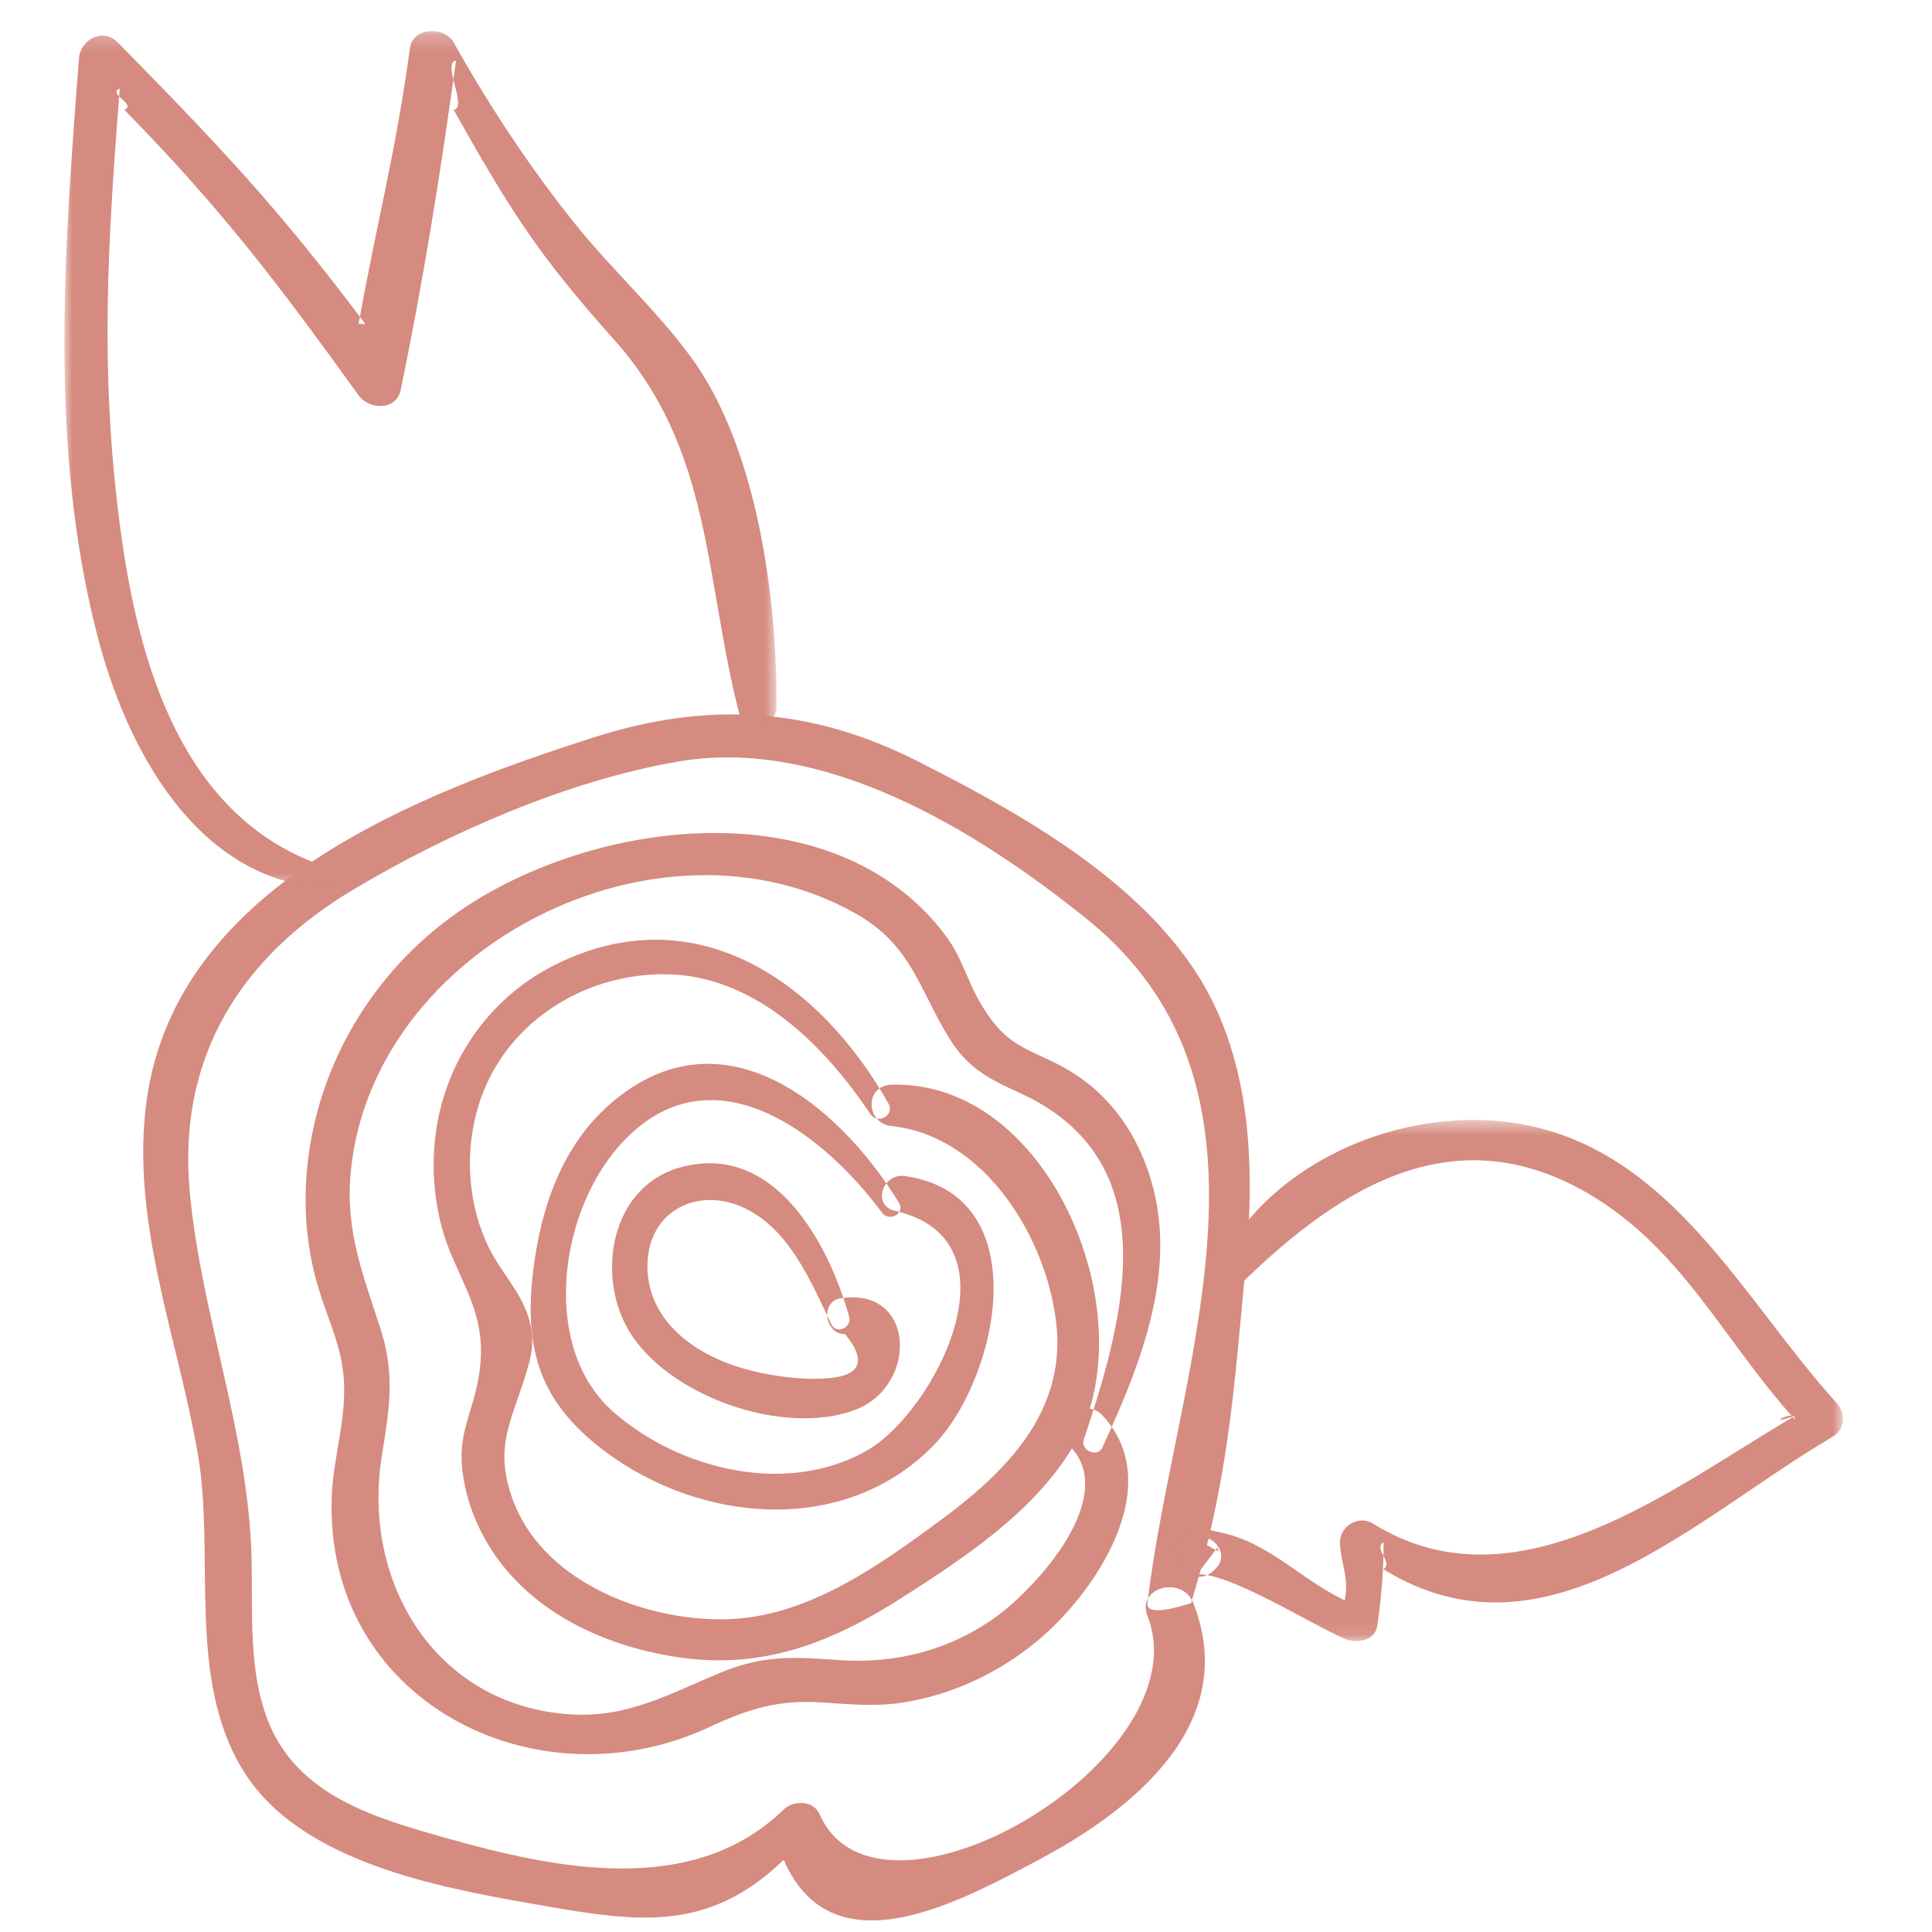 <?xml version="1.0" encoding="UTF-8"?>
<svg width="120px" height="120px" viewBox="0 0 120 120" version="1.1" xmlns="http://www.w3.org/2000/svg" xmlns:xlink="http://www.w3.org/1999/xlink">
    <!-- Generator: Sketch 51.1 (57501) - http://www.bohemiancoding.com/sketch -->
    <title>Painted flower1</title>
    <desc>Created with Sketch.</desc>
    <defs>
        <polygon id="path-1" points="0 0.222 44.229 0.222 44.229 53.459 0 53.459"></polygon>
        <polygon id="path-3" points="0.716 0.541 42.147 0.541 42.147 32.907 0.716 32.907"></polygon>
    </defs>
    <g id="Painted-flower1" stroke="none" stroke-width="1" fill="none" fill-rule="evenodd">
        <g id="Group" transform="translate(4, 1)">
            <path d="M69.977,98.578 C72.278,90.992 72.623,85.6 73.364,77.715 C73.967,71.306 73.77,64.41 69.977,58.928 C66.032,53.227 59.046,49.343 52.984,46.275 C46.369,42.924 39.974,42.538 32.929,44.786 C21.816,48.333 7.021,54.061 5.125,67.232 C4.045,74.712 7.027,82.018 8.283,89.279 C9.386,95.645 7.542,103.381 11.192,109.109 C14.704,114.617 23.066,116.194 29.005,117.236 C35.338,118.349 39.846,119.183 44.678,114.517 C47.689,121.463 55.51,117.175 60.518,114.517 C66.386,111.4 73.056,106.056 70.121,98.578 C69.433,96.825 66.573,97.586 67.27,99.362 C70.759,108.277 50.581,120.072 46.899,111.672 C46.522,110.812 45.266,110.815 44.678,111.389 C39.047,116.865 30.562,115.094 23.76,113.177 C19.34,111.93 14.441,110.552 12.623,105.825 C11.423,102.699 11.701,99.172 11.628,95.891 C11.455,88.038 8.502,80.774 7.785,73.021 C7.015,64.653 10.949,58.407 18.02,54.21 C23.947,50.686 31.282,47.481 38.116,46.302 C47.192,44.736 56.692,50.584 63.544,56.115 C76.797,66.819 68.909,84.441 67.27,98.578 C67.204,99.161 68.106,99.161 69.977,98.578 Z" id="Fill-1" fill="#D58B80"></path>
            <path d="M64.471,88.907 C67.102,83.197 69.619,76.799 66.882,70.638 C65.934,68.499 64.444,66.71 62.428,65.507 C59.975,64.047 58.564,64.272 56.794,61.126 C56.041,59.791 55.72,58.445 54.774,57.166 C47.694,47.616 31.828,49.89 23.545,56.317 C19.055,59.8 16.017,64.896 15.2,70.527 C14.779,73.407 14.955,76.342 15.815,79.126 C16.497,81.327 17.36,82.887 17.378,85.258 C17.396,87.538 16.702,89.642 16.608,91.901 C16.096,104.654 29.287,111.277 40.02,106.29 C42.505,105.137 44.287,104.569 47.039,104.741 C48.76,104.85 50.32,105.017 52.043,104.753 C55.111,104.282 58.02,102.915 60.405,100.942 C64.07,97.913 68.507,91.237 64.482,86.923 C63.256,85.612 61.292,87.581 62.516,88.89 C65.44,92.024 60.405,97.574 57.891,99.403 C55.046,101.472 51.678,102.35 48.2,102.116 C45.309,101.923 43.497,101.75 40.699,102.912 C37.602,104.203 34.989,105.701 31.477,105.485 C23.015,104.958 18.464,97.26 19.714,89.44 C20.197,86.434 20.557,84.35 19.605,81.438 C18.525,78.113 17.44,75.423 17.785,71.803 C19.111,57.807 36.932,48.81 49.166,55.752 C52.579,57.687 53.041,60.315 54.882,63.362 C56.033,65.273 57.291,65.958 59.29,66.862 C68.519,71.036 65.92,80.645 63.315,88.419 C63.092,89.089 64.169,89.563 64.471,88.907" id="Fill-3" fill="#D58B80"></path>
            <path d="M51.178,67.531 C46.923,59.997 39.231,54.585 30.521,58.902 C26.771,60.761 24.128,64.215 23.253,68.309 C22.823,70.335 22.832,72.471 23.265,74.496 C23.461,75.418 23.745,76.288 24.123,77.151 C25.282,79.8 26.294,81.474 25.697,84.72 C25.334,86.701 24.497,87.992 24.699,90.132 C24.898,92.227 25.741,94.244 26.985,95.921 C29.605,99.445 33.881,101.303 38.128,101.936 C43.387,102.717 47.669,101.025 52.048,98.218 C55.946,95.722 60.263,92.88 62.678,88.803 C67.288,81.015 61.34,66.085 51.374,66.372 C49.688,66.421 49.759,68.769 51.374,68.941 C57.128,69.55 61.033,75.855 61.615,81.272 C62.198,86.678 58.516,90.398 54.474,93.383 C50.49,96.322 45.977,99.562 40.838,99.579 C35.766,99.597 29.599,97.13 27.808,92.034 C26.719,88.932 27.699,87.404 28.633,84.448 C29.075,83.055 29.253,82.115 28.782,80.693 C28.273,79.162 27.099,77.976 26.388,76.545 C25.048,73.838 24.84,70.566 25.715,67.689 C27.24,62.657 32.087,59.505 37.244,59.511 C42.805,59.517 47.154,63.855 50.054,68.189 C50.514,68.88 51.597,68.268 51.178,67.531" id="Fill-5" fill="#D58B80"></path>
            <path d="M51.83,73.691 C48.019,67.495 40.79,61.592 33.918,67.551 C30.889,70.179 29.592,74.028 29.121,77.906 C28.527,82.8 29.513,86.072 33.514,89.101 C39.461,93.603 48.412,94.445 53.949,88.811 C58.05,84.638 60.464,73.197 52.193,72.046 C50.806,71.853 50.147,73.882 51.596,74.209 C59.58,76.021 54.019,86.745 49.813,89.116 C44.867,91.905 38.264,90.316 34.137,86.733 C29.642,82.832 30.643,74.604 34.36,70.287 C39.865,63.901 46.901,69.087 50.773,74.309 C51.23,74.924 52.254,74.379 51.83,73.691" id="Fill-7" fill="#D58B80"></path>
            <path d="M48.746,80.801 C47.482,76.221 44.034,69.805 38.142,71.541 C33.936,72.782 33.017,78.202 35.051,81.638 C37.463,85.712 44.704,88.273 49.162,86.549 C53.031,85.051 52.867,78.887 48.19,79.645 C46.926,79.853 47.236,81.899 48.491,81.864 C49.905,83.608 49.44,84.53 47.089,84.627 C46.478,84.656 45.872,84.638 45.263,84.574 C43.969,84.457 42.649,84.193 41.426,83.76 C38.774,82.821 36.325,80.857 36.216,77.839 C36.088,74.128 39.573,72.454 42.699,74.274 C45.184,75.72 46.457,78.779 47.643,81.267 C47.941,81.896 48.925,81.448 48.746,80.801" id="Fill-9" fill="#D58B80"></path>
            <g id="Group-13" transform="translate(0, 0.705)">
                <mask id="mask-2" fill="white">
                    <use xlink:href="#path-1"></use>
                </mask>
                <g id="Clip-12"></g>
                <path d="M3.437,30.838 C2.193,21.247 2.69,13.395 3.437,3.795 C2.635,4.126 4.523,4.781 3.721,5.112 C9.829,11.352 13.157,15.768 18.273,22.848 C18.928,23.758 20.614,23.823 20.889,22.508 C22.294,15.742 23.383,8.91 24.323,2.065 C23.418,2.182 25.078,4.995 24.173,5.112 C27.7,11.372 29.392,14.079 34.16,19.415 C40.236,26.211 39.747,34.11 41.889,42.519 C42.223,43.828 44.216,43.538 44.228,42.203 C44.275,35.43 43.022,26.079 38.927,20.489 C36.794,17.574 34.075,15.118 31.806,12.306 C28.926,8.732 26.418,4.921 24.173,0.923 C23.603,-0.092 21.644,-0.031 21.463,1.277 C20.518,8.132 19.496,11.607 18.273,18.415 C19.145,18.301 17.815,18.526 18.687,18.415 C13.293,11.215 9.618,7.348 3.311,0.926 C2.401,-0.002 0.993,0.75 0.905,1.921 C-0.005,13.778 -0.971,26.047 2.029,37.705 C3.838,44.738 8.096,52.86 16.157,53.457 C16.926,53.512 17.011,52.383 16.332,52.163 C7.247,49.204 4.537,39.335 3.437,30.838 Z" id="Fill-11" fill="#D58B80" mask="url(#mask-2)"></path>
            </g>
            <g id="Group-16" transform="translate(68.317, 68.022)">
                <mask id="mask-4" fill="white">
                    <use xlink:href="#path-3"></use>
                </mask>
                <g id="Clip-15"></g>
                <path d="M26.313,5.101 C32.161,8.507 34.726,14.234 39.163,19.137 C39.254,18.443 37.072,19.623 39.163,18.926 C31.574,23.363 21.914,31.173 12.949,25.606 C12.068,25.059 10.909,25.77 10.909,26.774 C10.977,28.264 11.5,28.91 11.205,30.377 C8.407,29.042 6.478,26.762 3.449,26.153 C2.626,25.989 2.102,25.723 1.362,26.294 C0.668,26.826 0.463,27.681 1.093,28.378 C1.151,28.439 1.207,28.501 1.262,28.562 C1.725,29.074 2.556,29.007 3.03,28.562 C3.074,28.521 3.115,28.48 3.162,28.439 C4.104,27.555 3.089,26.25 1.997,26.44 C1.936,26.452 1.874,26.461 1.813,26.472 C2.325,26.762 2.84,27.055 3.349,27.344 C3.338,27.26 3.323,27.172 3.311,27.087 C2.884,27.646 2.457,28.205 2.032,28.767 C3.987,28.615 9.159,31.896 11.205,32.765 C11.91,33.069 13.099,32.926 13.233,31.94 C13.476,30.198 13.625,28.539 13.62,26.774 C12.94,27.166 14.277,28.05 13.598,28.439 C23.707,34.697 32.957,25.234 41.503,20.224 C42.27,19.773 42.343,18.766 41.773,18.137 C35.966,11.739 31.558,2.519 22.239,0.813 C14.503,-0.604 5.164,3.599 2.612,11.405 C2.436,11.935 3.156,12.321 3.531,11.941 C9.698,5.66 17.237,-0.182 26.313,5.101 Z" id="Fill-14" fill="#D58B80" mask="url(#mask-4)"></path>
            </g>
        </g>
    </g>
</svg>